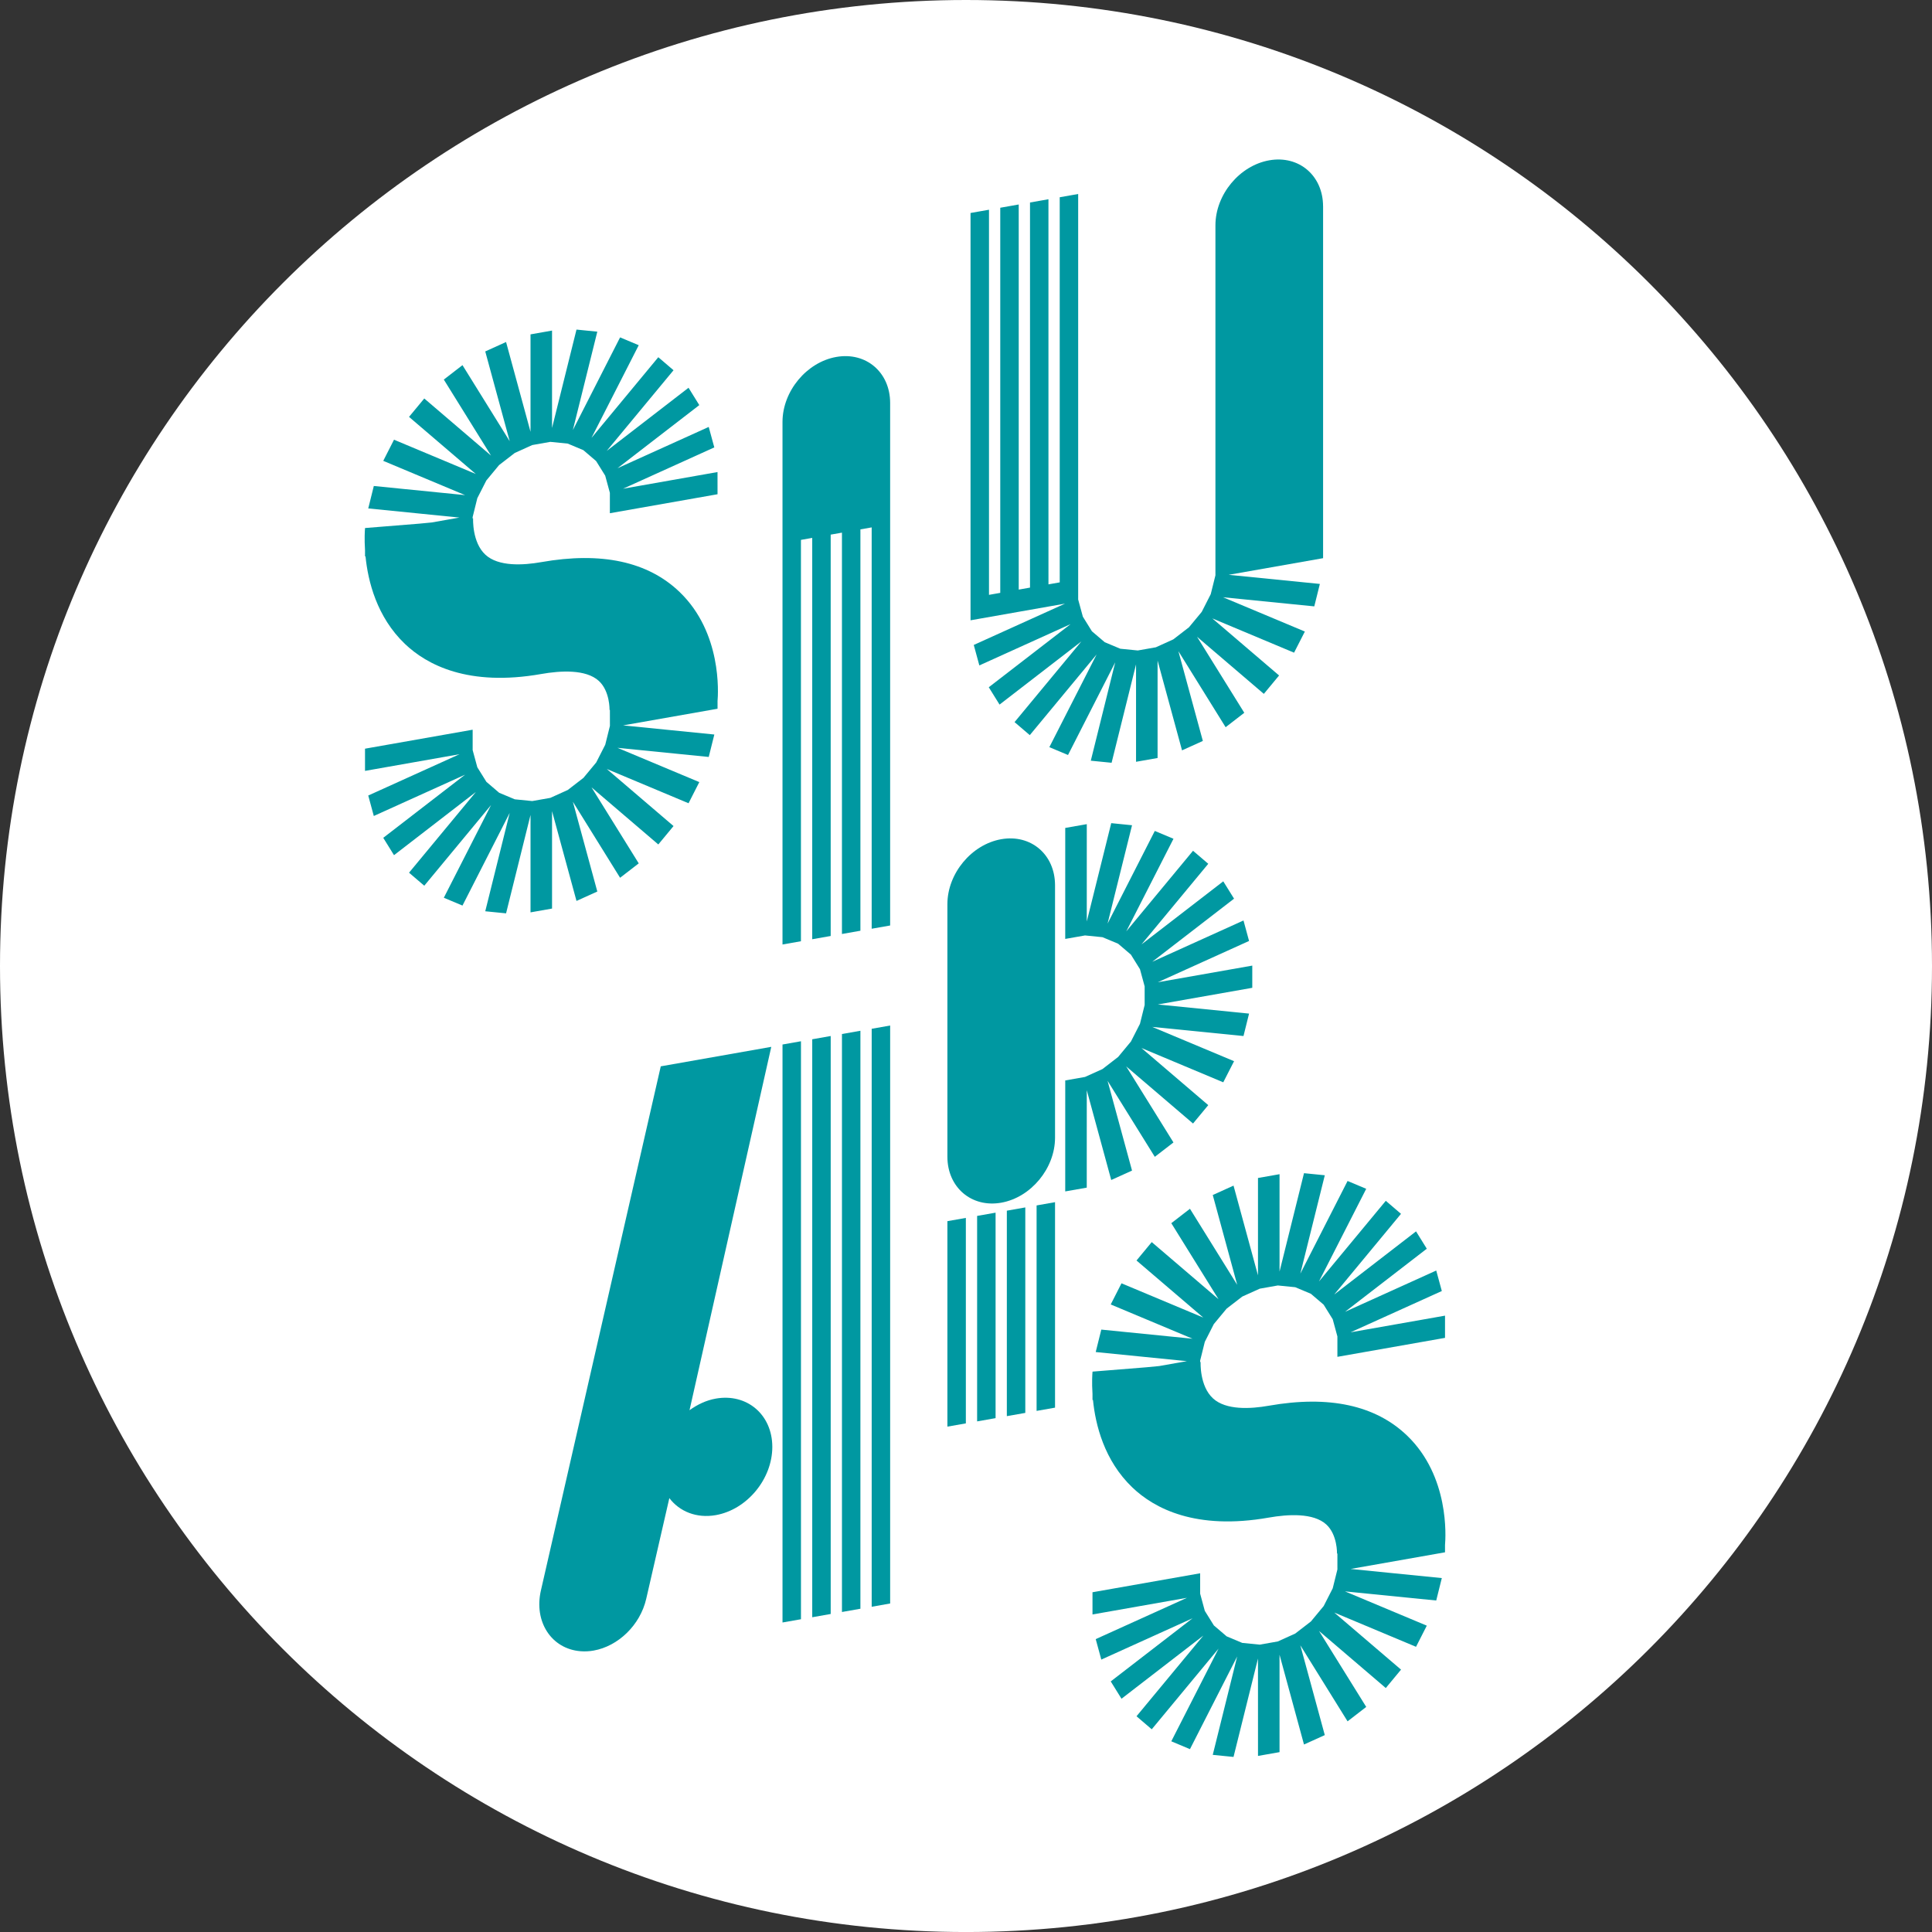 <?xml version="1.0" encoding="UTF-8" standalone="no"?>
<!-- Generator: Adobe Illustrator 16.0.0, SVG Export Plug-In . SVG Version: 6.00 Build 0)  -->

<svg
   xmlns:dc="http://purl.org/dc/elements/1.1/"
   xmlns:cc="http://creativecommons.org/ns#"
   xmlns:rdf="http://www.w3.org/1999/02/22-rdf-syntax-ns#"
   xmlns:svg="http://www.w3.org/2000/svg"
   xmlns="http://www.w3.org/2000/svg"
   xmlns:sodipodi="http://sodipodi.sourceforge.net/DTD/sodipodi-0.dtd"
   xmlns:inkscape="http://www.inkscape.org/namespaces/inkscape"
   version="1.1"
   id="Calque_1"
   x="0px"
   y="0px"
   width="258.599"
   height="258.602"
   viewBox="0 0 258.599 258.602"
   enable-background="new 0 0 470.137 493.067"
   xml:space="preserve"
   inkscape:version="0.48.4 r9939"
   sodipodi:docname="LOGO SIUAPS CMJN negatif copie.svg"><rect x="0" y="0" width="258.599" height="258.602" fill="#333333" stroke="none"/><defs
     id="defs3286" /><sodipodi:namedview
     pagecolor="#000000"
     bordercolor="#666666"
     borderopacity="1"
     objecttolerance="10"
     gridtolerance="10"
     guidetolerance="10"
     inkscape:pageopacity="1"
     inkscape:pageshadow="2"
     inkscape:window-width="1916"
     inkscape:window-height="1041"
     id="namedview3284"
     showgrid="true"
     fit-margin-top="0"
     fit-margin-left="0"
     fit-margin-right="0"
     fit-margin-bottom="0"
     inkscape:zoom="2.537694"
     inkscape:cx="157.034"
     inkscape:cy="90.338993"
     inkscape:window-x="0"
     inkscape:window-y="37"
     inkscape:window-maximized="0"
     inkscape:current-layer="g3202"><inkscape:grid
       type="xygrid"
       id="grid3290"
       empspacing="5"
       visible="true"
       enabled="true"
       snapvisiblegridlinesonly="true"
       originx="-77.822px"
       originy="-155.745px" /></sodipodi:namedview><g
     id="g3202"
     transform="translate(-77.822,-78.72)"><g
       id="g3204"><g
         id="g3206"><path
           d="m 336.421,208.019 c 0,71.412 -57.887,129.303 -129.299,129.303 -71.409,0 -129.3,-57.891 -129.3,-129.303 0,-71.41 57.891,-129.299 129.3,-129.299 71.412,0 129.299,57.888 129.299,129.299"
           id="path3208"
           inkscape:connector-curvature="0"
           style="fill:#ffffff" /><path
           d="m 173.863,172.605 c 0.098,-1.115 0.595,-9.194 -5.07,-14.641 -4.24,-4.078 -10.474,-5.423 -18.521,-4.004 -2.446,0.432 -5.728,0.611 -7.465,-0.98 -1.816,-1.662 -1.66,-4.839 -1.66,-4.871 l -0.064,0.006 0.002,-0.19 0.625,-2.521 1.208,-2.373 1.709,-2.064 2.097,-1.619 2.338,-1.057 2.416,-0.428 2.338,0.234 2.088,0.875 1.71,1.462 1.215,1.951 0.624,2.3 v 2.729 l 14.411,-2.54 -0.003,-2.97 -12.642,2.23 12.212,-5.529 -0.746,-2.74 -12.212,5.527 10.95,-8.449 -1.441,-2.322 -10.955,8.455 8.946,-10.8 -2.038,-1.743 -8.944,10.8 6.325,-12.408 -2.496,-1.047 -6.32,12.406 3.271,-13.171 -2.786,-0.279 -3.273,13.171 v -13.039 l -2.881,0.509 v 13.039 l -3.273,-12.017 -2.786,1.262 3.273,12.016 -6.321,-10.18 -2.498,1.931 6.318,10.171 -8.934,-7.64 -2.041,2.462 8.935,7.64 -10.944,-4.585 -1.441,2.83 10.953,4.587 -12.215,-1.222 -0.746,3.004 12.207,1.222 -3.712,0.656 -1.693,0.162 -7.229,0.582 c -0.03,0.313 -0.104,1.43 -0.004,2.983 v 0.817 l 0.066,-0.011 c 0.327,3.319 1.502,8.118 5.276,11.723 2.921,2.788 8.46,5.754 18.255,4.026 2.555,-0.45 5.966,-0.656 7.693,0.923 1.514,1.381 1.436,3.896 1.441,3.894 v -0.004 l 0.046,-0.004 0.003,2.137 -0.625,2.52 -1.209,2.374 -1.709,2.064 -2.099,1.621 -2.338,1.057 -2.416,0.425 -2.336,-0.232 -2.09,-0.875 -1.711,-1.464 -1.215,-1.95 -0.625,-2.299 v -2.729 l -14.408,2.54 v 2.972 l 12.645,-2.231 -12.212,5.528 0.744,2.74 12.215,-5.527 -10.951,8.449 1.44,2.322 10.956,-8.456 -8.945,10.802 2.04,1.743 8.94,-10.798 -6.323,12.408 2.497,1.047 6.321,-12.408 -3.273,13.171 2.786,0.278 3.273,-13.17 v 13.039 l 2.881,-0.509 v -13.037 l 3.273,12.016 2.787,-1.26 -3.272,-12.018 6.32,10.177 2.496,-1.927 -6.318,-10.173 8.938,7.641 2.038,-2.463 -8.935,-7.64 10.944,4.587 1.441,-2.831 -10.95,-4.588 12.212,1.222 0.749,-3.002 -12.209,-1.223 12.639,-2.227 v -0.98 z"
           id="path3250"
           inkscape:connector-curvature="0"
           style="fill:#0098a1" /><path
           d="m 271.238,285.525 c 0.099,-1.116 0.595,-9.195 -5.068,-14.643 -4.241,-4.077 -10.472,-5.421 -18.521,-4.005 -2.447,0.434 -5.727,0.613 -7.464,-0.98 -1.816,-1.66 -1.66,-4.837 -1.66,-4.869 l -0.062,0.007 -0.003,-0.19 0.626,-2.521 1.206,-2.375 1.71,-2.063 2.098,-1.62 2.341,-1.056 2.416,-0.429 2.334,0.233 2.09,0.877 1.712,1.461 1.214,1.951 0.626,2.301 v 2.729 l 14.406,-2.539 v -2.973 l -12.642,2.229 12.213,-5.525 -0.747,-2.743 -12.214,5.529 10.95,-8.449 -1.44,-2.322 -10.954,8.456 8.942,-10.802 -2.036,-1.744 -8.946,10.8 6.326,-12.407 -2.495,-1.049 -6.322,12.405 3.273,-13.169 -2.783,-0.279 -3.274,13.171 v -13.036 l -2.885,0.508 v 13.036 l -3.274,-12.015 -2.78,1.26 3.272,12.019 -6.324,-10.179 -2.497,1.929 6.319,10.173 -8.938,-7.641 -2.039,2.463 8.936,7.638 -10.945,-4.586 -1.441,2.832 10.951,4.587 -12.213,-1.222 -0.748,3.004 12.208,1.22 -3.714,0.655 -1.692,0.163 -7.228,0.582 c -0.031,0.314 -0.105,1.429 -0.004,2.985 v 0.816 l 0.064,-0.011 c 0.329,3.32 1.503,8.117 5.277,11.722 2.921,2.791 8.46,5.755 18.254,4.028 2.556,-0.45 5.968,-0.658 7.696,0.92 1.512,1.382 1.433,3.896 1.438,3.896 v -0.005 l 0.051,-0.003 v 2.136 l -0.626,2.521 -1.209,2.372 -1.707,2.064 -2.101,1.621 -2.334,1.056 -2.416,0.426 -2.341,-0.231 -2.089,-0.877 -1.71,-1.46 -1.215,-1.952 -0.623,-2.301 v -2.729 l -14.41,2.539 v 2.973 l 12.645,-2.23 -12.213,5.53 0.748,2.74 12.213,-5.529 -10.951,8.45 1.441,2.319 10.956,-8.453 -8.947,10.799 2.039,1.745 8.943,-10.799 -6.325,12.406 2.497,1.049 6.321,-12.407 -3.27,13.172 2.78,0.278 3.274,-13.17 0.003,13.036 2.882,-0.508 v -13.038 l 3.274,12.017 2.783,-1.26 -3.273,-12.019 6.322,10.177 2.498,-1.929 -6.32,-10.168 8.938,7.639 2.039,-2.463 -8.936,-7.64 10.944,4.585 1.441,-2.83 -10.951,-4.588 12.214,1.221 0.748,-3.002 -12.206,-1.222 12.634,-2.228 v -0.973 z"
           id="path3252"
           inkscape:connector-curvature="0"
           style="fill:#0098a1" /><path
           d="m 196.968,132.638 c -0.01,-4.092 -3.23,-6.841 -7.206,-6.141 -3.972,0.7 -7.191,4.584 -7.202,8.681 l 0,0 v 0.017 16.225 53.722 l 2.469,-0.437 v -53.72 l 1.51,-0.267 v 53.72 l 2.471,-0.435 v -53.722 l 1.508,-0.266 v 53.72 l 2.471,-0.435 v -53.721 l 1.508,-0.266 10e-4,53.72 2.471,-0.435 v -53.722 -16.225 -0.017 h -0.001 z"
           id="path3254"
           inkscape:connector-curvature="0"
           style="fill:#0098a1" /><path
           d="m 254.916,106.325 c -0.009,-4.097 -3.227,-6.848 -7.204,-6.147 -3.977,0.701 -7.196,4.588 -7.204,8.688 l 0,0 v 44.13 0.254 2.476 l -0.627,2.521 -1.206,2.372 -1.709,2.063 -2.1,1.62 -2.337,1.059 -2.414,0.425 -2.338,-0.233 -2.088,-0.874 -1.713,-1.462 -1.213,-1.954 -0.627,-2.299 v -2.472 -0.258 -51.548 l -2.47,0.436 0.002,51.548 -1.508,0.267 -0.003,-51.548 -2.468,0.436 v 51.546 l -1.51,0.268 V 106.09 l -2.472,0.437 v 51.548 l -1.508,0.266 v -51.548 l -2.471,0.435 v 51.549 0.257 2.713 l 12.645,-2.229 -12.212,5.528 0.746,2.742 12.213,-5.53 -10.95,8.451 1.442,2.32 10.954,-8.454 -8.946,10.8 2.039,1.743 8.945,-10.798 -6.326,12.408 2.497,1.049 6.321,-12.409 -3.271,13.171 2.783,0.279 3.273,-13.169 v 13.038 l 2.883,-0.508 v -13.041 l 3.273,12.019 2.786,-1.261 -3.274,-12.018 6.323,10.18 2.497,-1.93 -6.319,-10.171 8.937,7.639 2.04,-2.463 -8.935,-7.638 10.941,4.587 1.444,-2.831 -10.95,-4.588 12.211,1.221 0.747,-3.004 -12.208,-1.22 12.64,-2.227 v -2.721 -44.387 l -0.001,0 z"
           id="path3256"
           inkscape:connector-curvature="0"
           style="fill:#0098a1" /><path
           d="m 173.629,265.924 c -1.276,0.225 -2.459,0.791 -3.514,1.553 l 10.943,-48.635 -14.792,2.608 -16.045,70.162 c -0.96,4.184 1.417,7.822 5.313,8.126 0.584,0.046 1.169,0.015 1.744,-0.088 3.263,-0.575 6.227,-3.382 7.044,-6.936 l 3.091,-13.469 c 1.364,1.792 3.639,2.73 6.218,2.276 4.178,-0.738 7.565,-4.826 7.565,-9.134 -0.002,-4.307 -3.389,-7.201 -7.567,-6.463"
           id="path3258"
           inkscape:connector-curvature="0"
           style="fill:#0098a1" /><polygon
           points="194.498,293.786 196.97,293.348 196.97,215.986 194.498,216.423 "
           id="polygon3260"
           style="fill:#0098a1" /><polygon
           points="192.988,294.051 192.989,216.688 190.519,217.124 190.519,294.486 "
           id="polygon3262"
           style="fill:#0098a1" /><polygon
           points="189.011,294.752 189.011,217.391 186.54,217.827 186.54,295.189 "
           id="polygon3264"
           style="fill:#0098a1" /><polygon
           points="185.032,295.455 185.032,218.092 182.561,218.528 182.561,295.89 "
           id="polygon3266"
           style="fill:#0098a1" /><polygon
           points="237.509,192.597 228.572,203.387 234.893,190.99 232.393,189.941 226.07,202.346 229.345,189.179 226.561,188.898 223.287,202.063 223.289,189.033 220.405,189.539 220.403,204.396 223.051,203.929 225.389,204.163 227.484,205.037 229.195,206.498 230.407,208.448 231.034,210.747 231.034,213.238 230.407,215.757 229.2,218.124 227.488,220.191 225.389,221.814 223.051,222.87 220.405,223.337 220.403,238.192 223.284,237.686 223.287,224.646 226.561,236.663 229.345,235.403 226.07,223.386 232.393,233.562 234.89,231.638 228.564,221.457 237.509,229.103 239.548,226.643 230.605,218.997 241.556,223.587 243.002,220.76 232.049,216.172 244.264,217.392 245.009,214.391 232.795,213.168 245.44,210.939 245.44,207.966 232.795,210.195 245.009,204.668 244.264,201.927 232.049,207.456 243,199.007 241.556,196.686 230.611,205.131 239.548,194.339 "
           id="polygon3268"
           style="fill:#0098a1" /><path
           d="m 211.834,191.049 c -3.976,0.701 -7.197,4.588 -7.203,8.686 l 0,0 v 33.813 c 0.003,4.101 3.227,6.855 7.203,6.154 3.979,-0.702 7.203,-4.594 7.205,-8.695 v -33.812 l 0,0 c -0.007,-4.096 -3.229,-6.846 -7.205,-6.146"
           id="path3270"
           inkscape:connector-curvature="0"
           style="fill:#0098a1" /><polygon
           points="207.102,269.24 207.102,241.737 204.631,242.173 204.631,269.675 "
           id="polygon3272"
           style="fill:#0098a1" /><polygon
           points="211.081,268.538 211.081,241.036 208.61,241.47 208.61,268.974 "
           id="polygon3274"
           style="fill:#0098a1" /><polygon
           points="215.059,267.837 215.059,240.333 212.588,240.77 212.588,268.271 "
           id="polygon3276"
           style="fill:#0098a1" /><polygon
           points="219.039,267.135 219.039,239.632 216.57,240.067 216.57,267.569 "
           id="polygon3278"
           style="fill:#0098a1" /></g></g></g></svg>